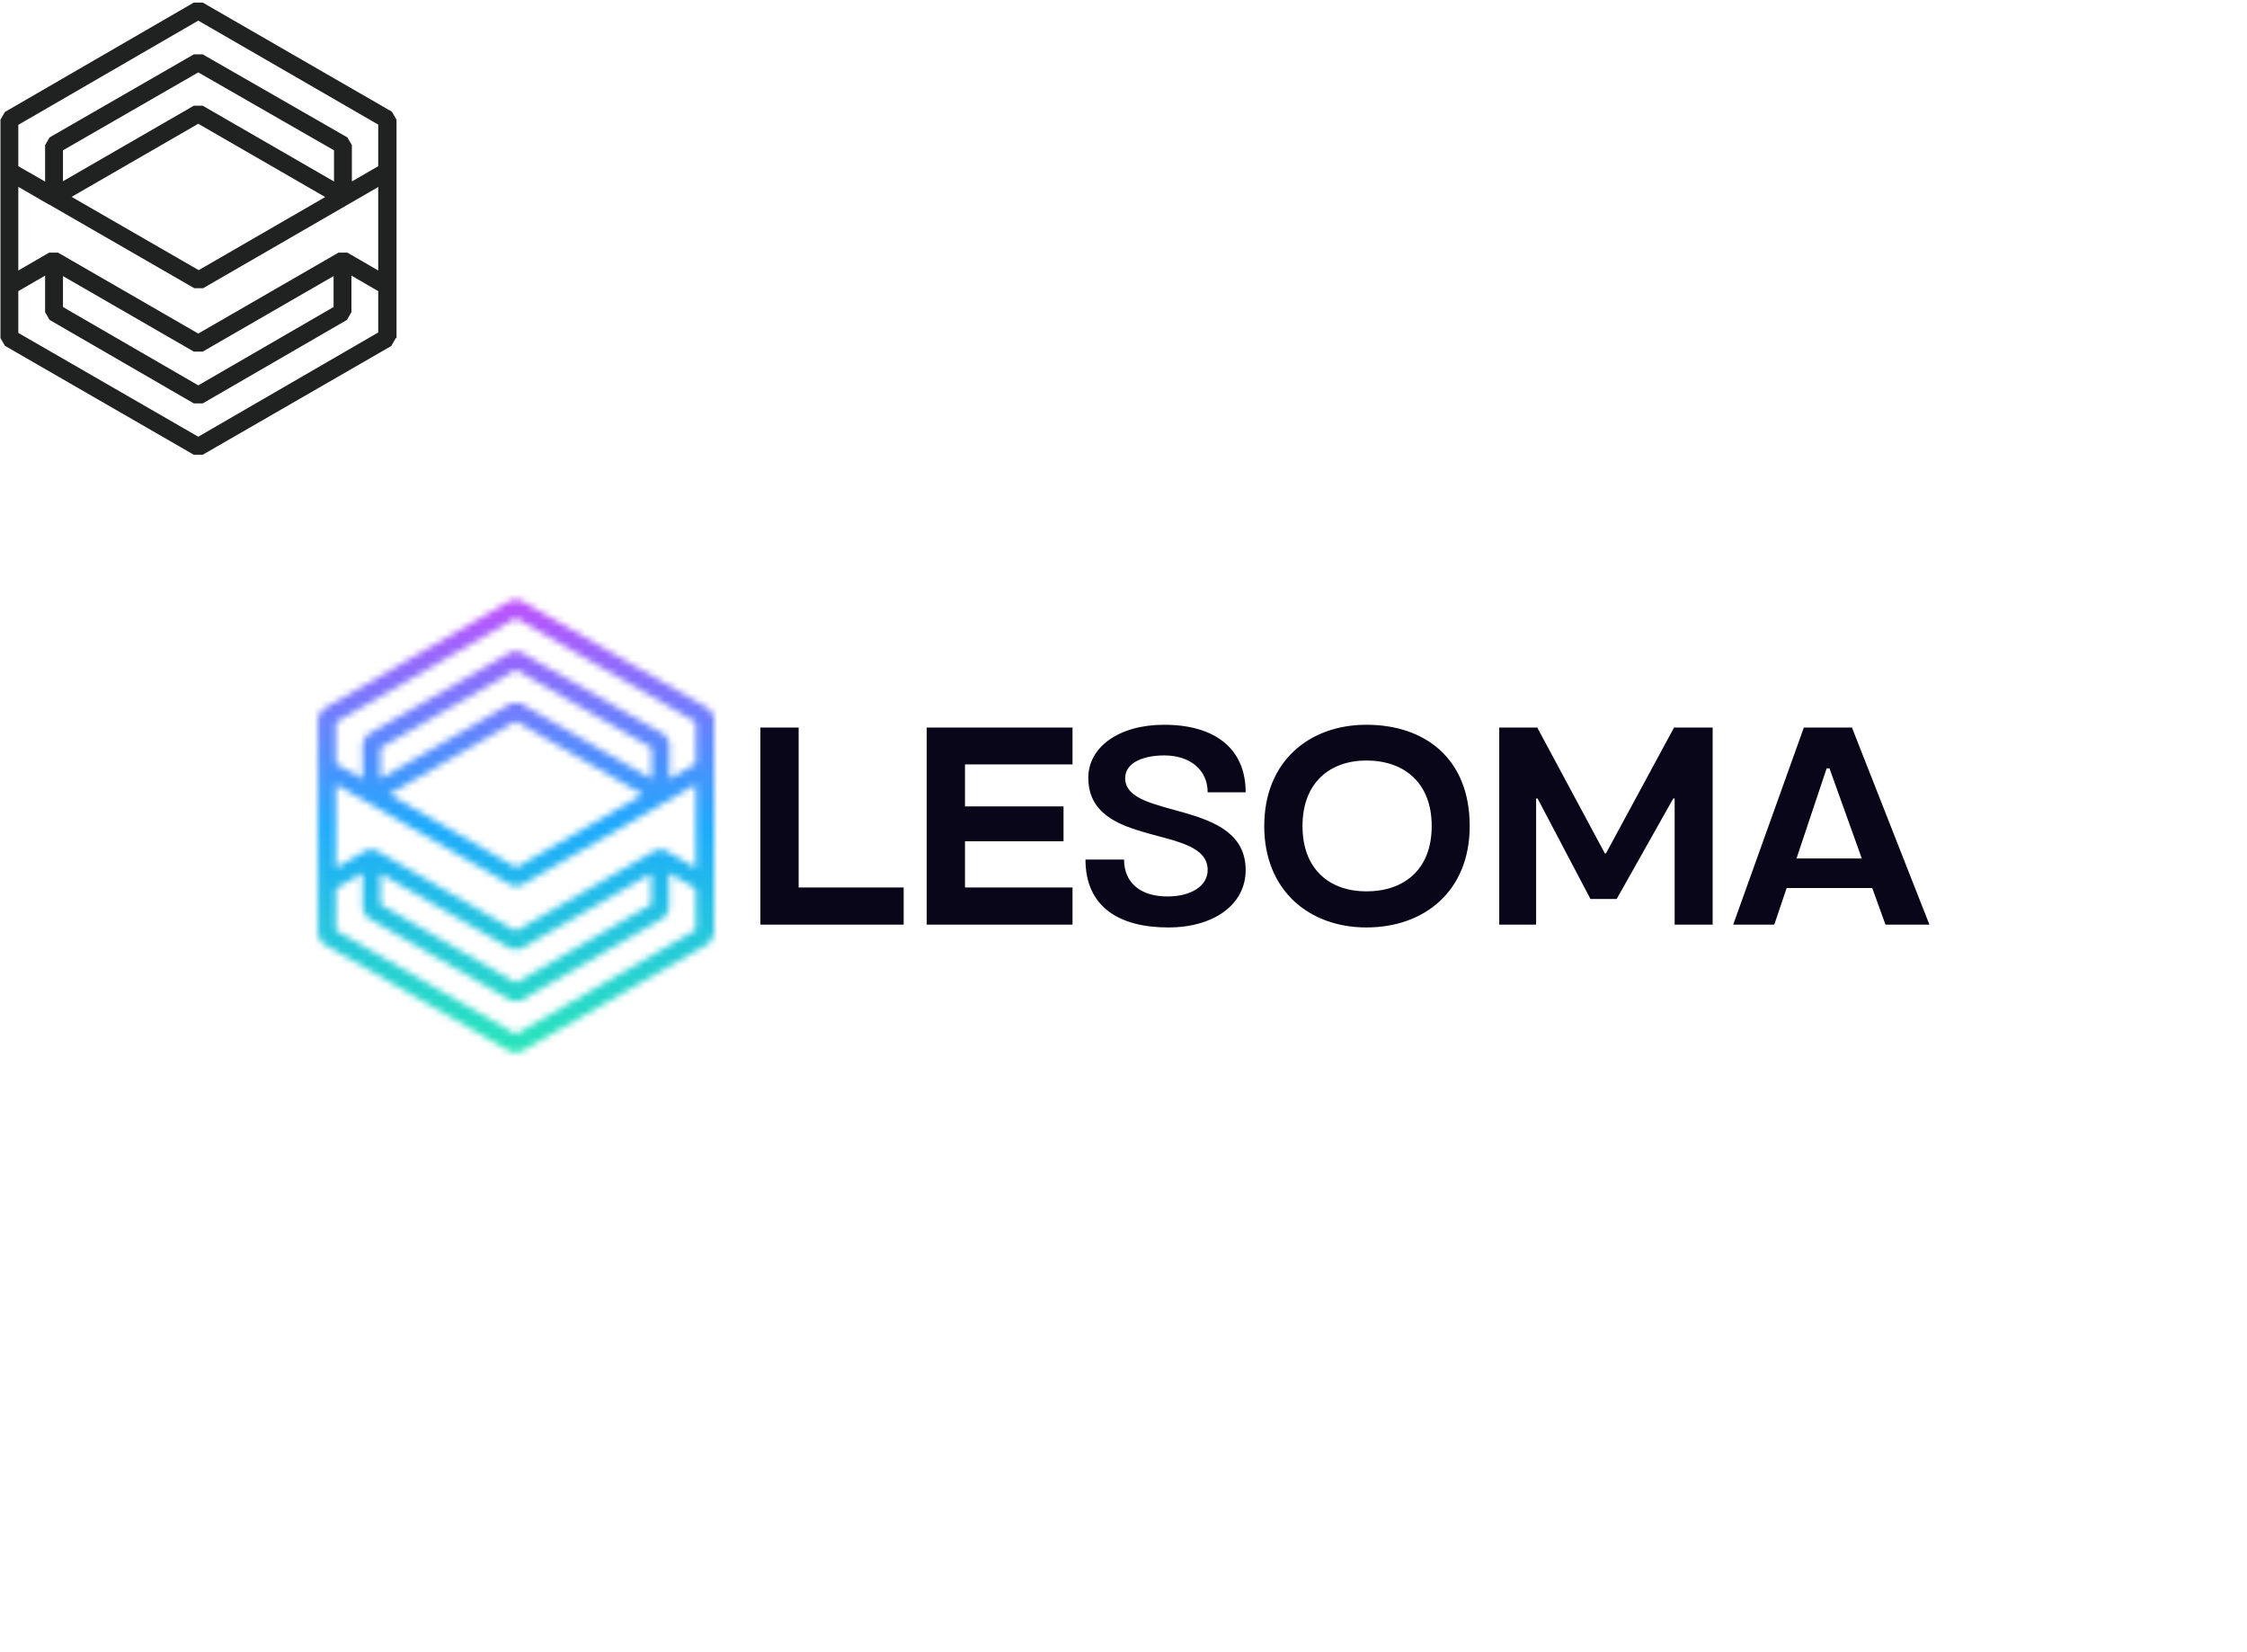 <svg data-v-0dd9719b="" version="1.0" xmlns="http://www.w3.org/2000/svg" xmlns:xlink="http://www.w3.org/1999/xlink" width="100%" height="100%" viewBox="0 0 340 250" preserveAspectRatio="xMidYMid meet" color-interpolation-filters="sRGB" style="margin: auto;"> <rect data-v-0dd9719b="" x="0" y="0" width="100%" height="100%" fill="#ffffff" fill-opacity="1" class="background"></rect> <rect data-v-0dd9719b="" x="0" y="0" width="100%" height="100%" fill="url(#watermark)" fill-opacity="1" class="watermarklayer"></rect> <g data-v-0dd9719b="" fill="#0a0619" class="icon-text-wrapper icon-svg-group iconsvg" transform="translate(48.055,90.401)"><g class="iconsvg-imagesvg" transform="translate(0,0)" mask="url(#541947dc-7ce9-4da7-93db-e7211d4eca27)"><g><rect fill="#0a0619" fill-opacity="0" stroke-width="2" x="0" y="0" width="60" height="69.198" class="image-rect"></rect> <svg filter="url(#colors4753717691)" x="0" y="0" width="60" height="69.198" filtersec="colorsf8404550173" class="image-svg-svg primary" style="overflow: visible;"><svg xmlns="http://www.w3.org/2000/svg" viewBox="-0.1 -0.3 88.8 101.8"><path d="M2 26.2L44.3 1.7l42.3 24.4V75L44.3 99.5 2 75.1V26.2zm0 48.9l42.3 24.4 42.3-24.4M44.3 1.7L2 26.2v48.9m74.7-31.6V31.9L44.3 13.3 12 31.9v11.6m0 14.2v11.6L44.3 88l32.3-18.7V57.7m10.1 17.4V26.2L44.3 1.7m42.4 36l-10 5.8-32.4-18.7-32.4 18.7-10-5.8m0 25.8l10-5.8 32.4 18.7 32.4-18.7 10 5.8M5.2 39.6l39.2 22.6 39.1-22.6" fill="none" stroke="#202121" stroke-width="4" stroke-linejoin="bevel" stroke-miterlimit="10"></path></svg></svg> <defs><filter id="colors4753717691"><feColorMatrix type="matrix" values="0 0 0 0 0.039  0 0 0 0 0.023  0 0 0 0 0.098  0 0 0 1 0" class="icon-fecolormatrix"></feColorMatrix></filter> <filter id="colorsf8404550173"><feColorMatrix type="matrix" values="0 0 0 0 0.996  0 0 0 0 0.996  0 0 0 0 0.996  0 0 0 1 0" class="icon-fecolormatrix"></feColorMatrix></filter> <filter id="colorsb2659464974"><feColorMatrix type="matrix" values="0 0 0 0 0  0 0 0 0 0  0 0 0 0 0  0 0 0 1 0" class="icon-fecolormatrix"></feColorMatrix></filter></defs></g><rect v-gra="id" width="72" height="81.198" transform="translate(-6, -6)" style="pointer-events:none;" fill="url(#fP6m_T6rinUtDGiTDzP_c)"></rect></g> <g transform="translate(67,19.264)"><g data-gra="path-name" fill-rule="" class="tp-name iconsvg-namesvg"><g transform="scale(1)"><g><path d="M2.9 0L24.58 0 24.58-5.62 8.69-5.62 8.69-29.82 2.9-29.82ZM28.07 0L50.13 0 50.13-5.62 33.86-5.62 33.86-12.61 48.77-12.61 48.77-17.89 33.86-17.89 33.86-24.24 50.13-24.24 50.13-29.82 28.07-29.82ZM76.33-20.02C76.33-26.71 71.6-30.24 63.98-30.24 57.12-30.24 52.52-26.83 52.52-22.23 52.52-11.37 70.58-15.29 70.58-8.26 70.58-5.84 68.06-4.26 64.49-4.26 60.35-4.26 57.93-6.39 57.93-9.84L52.09-9.84C52.09-2.77 57.08 0.43 64.61 0.43 71.51 0.43 76.33-3.02 76.33-8.26 76.33-19.08 58.1-15.8 58.1-22.15 58.1-24.7 61.21-25.6 64.02-25.6 67.89-25.6 70.58-23.43 70.58-20.02ZM79.14-14.91C79.14-5.11 86 0.43 94.6 0.43 103.42 0.43 110.23-5.11 110.23-14.91 110.23-25.17 103.42-30.24 94.6-30.24 86-30.24 79.14-24.75 79.14-14.91ZM84.93-14.91C84.93-21.55 89.15-24.83 94.6-24.83 100.22-24.83 104.48-21.55 104.48-14.91 104.48-8.26 100.22-5.03 94.6-5.03 89.15-5.03 84.93-8.26 84.93-14.91ZM114.7 0L120.28 0 120.28-19.08 120.5-19.08 128.5-3.88 132.47-3.88 141.03-19.08 141.24-19.08 141.24 0 146.99 0 146.99-29.82 141.15-29.82 130.85-10.78 130.68-10.78 120.45-29.82 114.7-29.82ZM168.07-29.82L160.79-29.82 150.1 0 156.32 0 158.19-5.54 171.14-5.54 173.14 0 179.79 0ZM159.68-10.01L164.24-23.64 164.67-23.64 169.56-10.01Z" transform="translate(-2.9, 30.24)"></path></g> <!----> <!----> <!----> <!----> <!----> <!----> <!----></g></g> <!----></g></g><defs v-gra="od"></defs><defs v-gra="id"><filter id="5d8e0605-5350-4065-8a70-780f2fab8ff5" filterUnits="userSpaceOnUse"><feColorMatrix type="matrix" values="0 0 0 0 0.996  0 0 0 0 0.996  0 0 0 0 0.996  0 0 0 1 0"></feColorMatrix></filter><linearGradient x1="0" y1="1" x2="0" y2="0" id="fP6m_T6rinUtDGiTDzP_c"><stop offset="0%" stop-color="#2cf1ae"></stop><stop offset="50%" stop-color="#1eaafd"></stop><stop offset="100%" stop-color="#dd3ffc"></stop></linearGradient><filter id="42443b3f1de60f6b6fd3b6a9844b4764" filterUnits="objectBoundingBox"><feColorMatrix type="matrix" values="0 0 0 0 0.996  0 0 0 0 0.996  0 0 0 0 0.996  0 0 0 1 0"></feColorMatrix></filter></defs><mask v-gra="im" id="541947dc-7ce9-4da7-93db-e7211d4eca27"><g class="iconsvg-imagesvg" filter="url(#5d8e0605-5350-4065-8a70-780f2fab8ff5)"><g><rect fill="#0a0619" fill-opacity="0" stroke-width="2" x="0" y="0" width="60" height="69.198" class="image-rect"></rect> <svg x="0" y="0" width="60" height="69.198" filtersec="colorsf8404550173" class="image-svg-svg primary" style="overflow: visible;"><svg xmlns="http://www.w3.org/2000/svg" viewBox="-0.1 -0.3 88.8 101.8"><path d="M2 26.2L44.3 1.7l42.3 24.4V75L44.3 99.5 2 75.1V26.2zm0 48.9l42.3 24.4 42.3-24.4M44.3 1.7L2 26.2v48.9m74.7-31.6V31.9L44.3 13.3 12 31.9v11.6m0 14.2v11.6L44.3 88l32.3-18.7V57.7m10.1 17.4V26.2L44.3 1.7m42.4 36l-10 5.8-32.4-18.7-32.4 18.7-10-5.8m0 25.8l10-5.8 32.4 18.7 32.4-18.7 10 5.8M5.2 39.6l39.2 22.6 39.1-22.6" fill="none" stroke="#202121" stroke-width="4" stroke-linejoin="bevel" stroke-miterlimit="10"></path></svg></svg> <defs><filter id="colors4753717691"><feColorMatrix type="matrix" values="0 0 0 0 0.039  0 0 0 0 0.023  0 0 0 0 0.098  0 0 0 1 0" class="icon-fecolormatrix"></feColorMatrix></filter> <filter id="colorsf8404550173"><feColorMatrix type="matrix" values="0 0 0 0 0.996  0 0 0 0 0.996  0 0 0 0 0.996  0 0 0 1 0" class="icon-fecolormatrix"></feColorMatrix></filter> <filter id="colorsb2659464974"><feColorMatrix type="matrix" values="0 0 0 0 0  0 0 0 0 0  0 0 0 0 0  0 0 0 1 0" class="icon-fecolormatrix"></feColorMatrix></filter></defs></g></g></mask></svg>